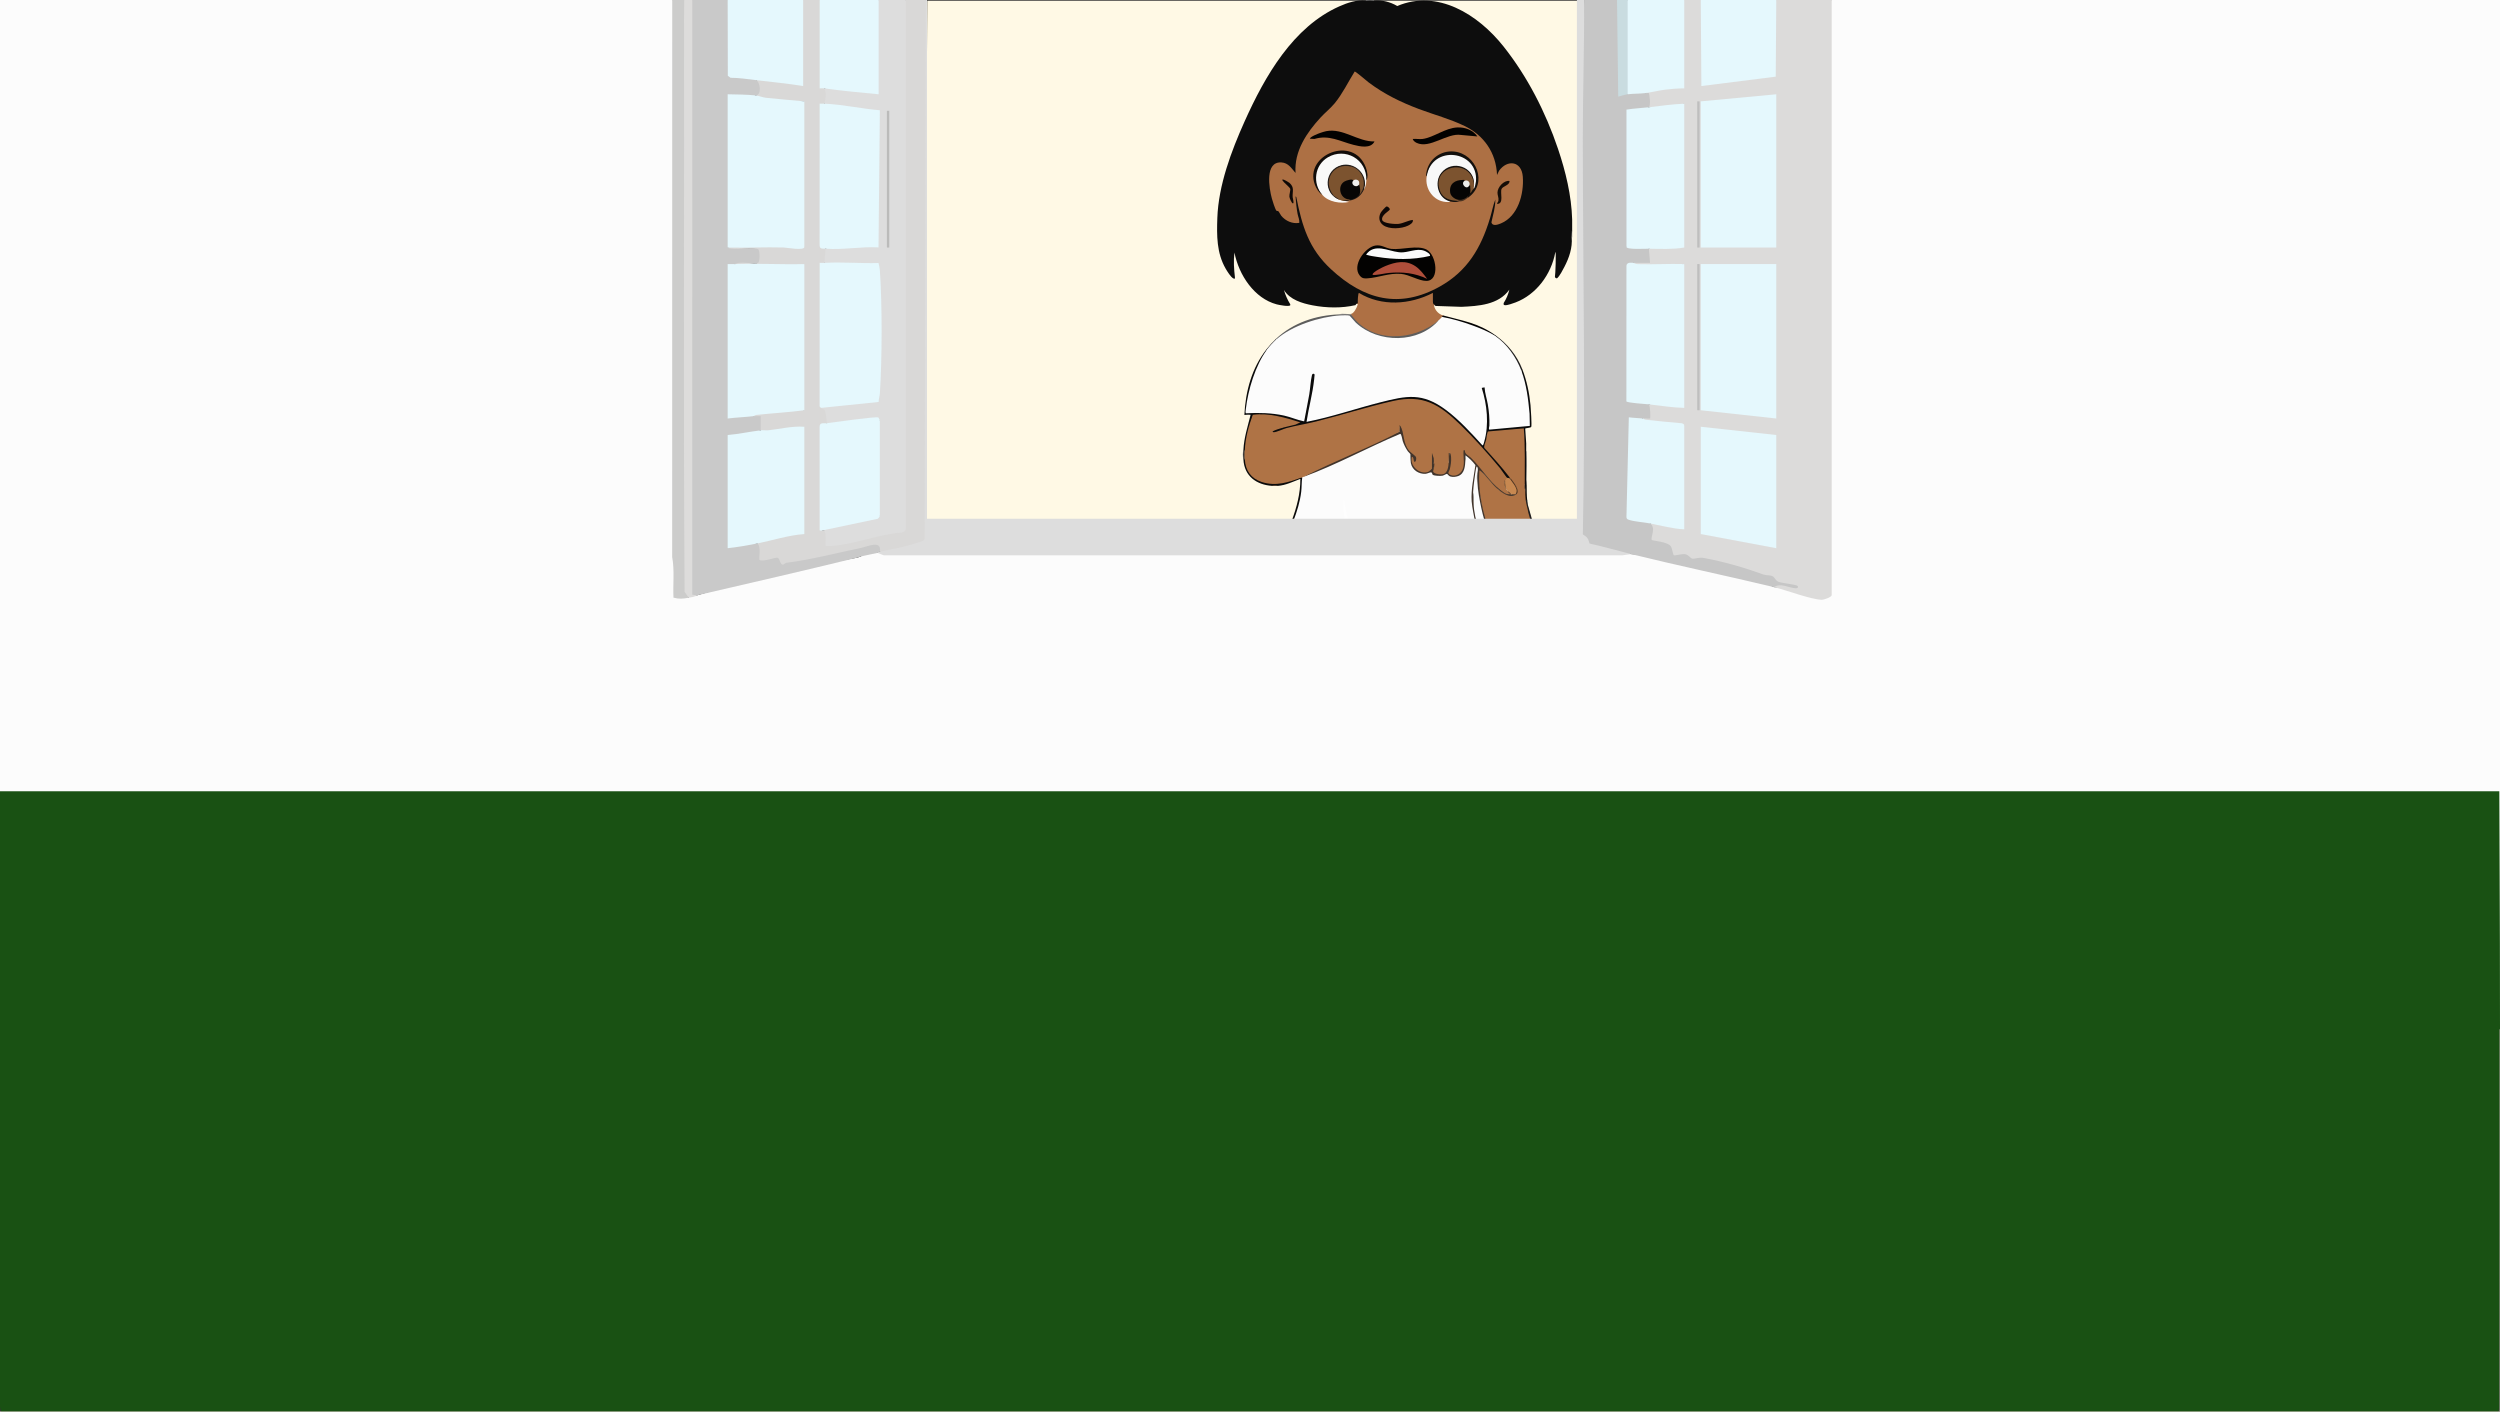 <?xml version="1.0" encoding="UTF-8"?>
<svg id="Ebene_1" xmlns="http://www.w3.org/2000/svg" version="1.1" viewBox="0 0 2034.72 1149.12">
  <rect x="0" y="0" width="2034.72" height="1149.12" fill="#333333" stroke="none"/>
  <!-- Generator: Adobe Illustrator 29.5.1, SVG Export Plug-In . SVG Version: 2.1.0 Build 141)  -->
  <defs>
    <style>
      .st0 {
        fill: #140d07;
      }

      .st1 {
        fill: #585858;
      }

      .st2 {
        fill: #cccccb;
      }

      .st3 {
        fill: #848d79;
      }

      .st4 {
        fill: #838383;
      }

      .st5 {
        fill: #fcfcfc;
      }

      .st6 {
        fill: #c9dce0;
      }

      .st7 {
        fill: #908f8f;
      }

      .st8 {
        fill: #4a4a4a;
      }

      .st9 {
        fill: #f9f9f8;
      }

      .st10 {
        fill: #d9d8d7;
      }

      .st11 {
        fill: #ebebe9;
      }

      .st12 {
        fill: #080605;
      }

      .st13 {
        fill: #c9c9c9;
      }

      .st14 {
        fill: #5b5a5a;
      }

      .st15 {
        fill: #41342b;
      }

      .st16 {
        fill: #060504;
      }

      .st17 {
        fill: #dddcdb;
      }

      .st18 {
        fill: #ae7044;
      }

      .st19 {
        fill: #bbbbba;
      }

      .st20 {
        fill: #0d0806;
      }

      .st21 {
        fill: #cac8bb;
      }

      .st22 {
        fill: #040303;
      }

      .st23 {
        fill: #af7345;
      }

      .st24 {
        fill: #3f3e3e;
      }

      .st25 {
        fill: #195113;
      }

      .st26 {
        fill: #909090;
      }

      .st27 {
        fill: #c9bcb3;
      }

      .st28 {
        fill: #ad7044;
      }

      .st29 {
        fill: #f0efed;
      }

      .st30 {
        fill: #fff9e5;
      }

      .st31 {
        fill: #1f1e1e;
      }

      .st32 {
        fill: #7c532f;
      }

      .st33 {
        fill: #13100d;
      }

      .st34 {
        fill: #c78850;
      }

      .st35 {
        fill: #ae4e3a;
      }

      .st36 {
        fill: #0d0d0d;
      }

      .st37 {
        fill: #201a17;
      }

      .st38 {
        fill: #ddd;
      }

      .st39 {
        fill: #020100;
      }

      .st40 {
        fill: #030201;
      }

      .st41 {
        fill: #16120f;
      }

      .st42 {
        fill: #0b0b0b;
      }

      .st43 {
        fill: #583922;
      }

      .st44 {
        fill: #0e0705;
      }

      .st45 {
        fill: #e5f8fd;
      }

      .st46 {
        fill: #694529;
      }

      .st47 {
        fill: #959595;
      }

      .st48 {
        fill: #110c09;
      }

      .st49 {
        fill: #c6c6c6;
      }

      .st50 {
        fill: #5d5d5d;
      }

      .st51 {
        fill: #7a7979;
      }

      .st52 {
        fill: #fefefe;
      }

      .st53 {
        fill: #fafafa;
      }

      .st54 {
        fill: #543821;
      }

      .st55 {
        fill: #f8f8f8;
      }

      .st56 {
        fill: #7f7e7e;
      }

      .st57 {
        fill: #dcdbda;
      }

      .st58 {
        fill: #8d8b8b;
      }

      .st59 {
        fill: #bebebe;
      }

      .st60 {
        fill: #483221;
      }

      .st61 {
        fill: #4e331f;
      }
    </style>
  </defs>
  <path class="st30" d="M1283.65.59l1.92.92v420.1l-1.92,1.2-.92,1.92h-526.84l-1.2-1.92c-.53-.1-.94-.2-.94-.3-.16-138.9.06-283.28.94-421.92h528.96Z"/>
  <g>
    <path class="st36" d="M1111.69.41c2.11-.39,4.51-.39,6.62,0,6.55-.55,13.19,1.12,18.91,4.49,32.69-13.86,65.69,6.72,86.46,32.89,19.39,24.42,34.27,53.4,44.35,83.32,6.24,18.51,10.96,37.97,11.53,57.48v8.54c-.15,2.08-.28,4.12-.39,6.1.75,8.44-2.09,16.56-5.88,23.88-1.34,2.6-3.86,7.48-5.87,9.26-.57.51-2.03-.29-1.87-1.29.35-.69,1.11-21.16.3-19.82-3.31,18.16-15.56,34.49-32.35,40.88-2.01.76-6.69,2.45-8.58,2.26-1.26-.12-1.25-.52-1.07-1.8,2.16-3.41,3.69-7.04,4.59-10.87-8.76,12.43-25.33,13.37-39.01,14-7.19-.31-14.27-.56-21.25-.73l-.43-.87c-1.16,1.43-3.09-1.37-1.56-2.24-.3-.04-.74-.13-.78-.36-.08-.47-.1-5.99,0-6.33l.78-.84c-.17.32-.35.62-.57.89-1.51,1.83-9.69,4.34-12.44,5.13-15.54,4.43-32.72,3.54-46.86-4.95-.37,2.47-.57,4.97-.6,7.49-.17.43-.79.56-1.85.39l-.67,1.04c-11.22,2.58-23.56,2.34-34.92.16-8.57-1.65-18.4-4.57-23.3-12.46,1.15,4.03,2.84,7.85,5.05,11.45.15.38.23.71.11.91-.89,1.44-9.11-.19-11.03-.69-18.18-4.79-30.87-23.87-34.41-42.18-.86,6.7-.38,13.49.39,20.19.03,1.33-.24,1.34-1.27.87-2.02-.92-5.01-5.76-6.26-7.92-7.37-12.8-7.3-26.87-6.79-41.34.93-26.56,11.37-54.39,22.15-78.44,16.69-37.22,39.56-77,77.07-93.7,6.89-3.07,14.14-5.44,21.67-4.82Z"/>
    <path class="st5" d="M1147.91,369.78l.39,7.32.58.22c1.99,6.41,9.62,9.91,15.28,6.37,1.43-.26,2.07.89,2.42,2.16,3.82,1.13,7.73,1.49,11.14-.92,5.09,6.07,13.88,1.35,14.09-6.37-.12-1.92.18-3.35.89-4.31-.27-1.18-.38-2.54,0-3.66,1.9-.05,8.56,6.47,8.83,7.83.07.33.02.69-.07,1.05-2.85,11.39-4.47,25.54-1.99,37.05,2.95,13.7,7.16,26.35,11.94,39.48,1.42,4.33,2.82,8.67,4.07,13.05,1.02,3.59,2.04,7.19,2.8,10.85.08.41-.06.87-.26,1.34h-186.58l.03-2.01c5.52-18.27,12.08-36.02,19.69-53.26,4.62-11.56,7.94-23.93,7.77-36.37l.94-1.11c.12-.87.57-1.03,1.17-.41,25.62-11.21,51.01-22.99,76.34-34.88,2.27-1.53,3.57-.74,4.07,1.52.8,5.81,2.84,9.65,6.52,14.01.26.31.18.69-.07,1.04Z"/>
    <path class="st23" d="M1228.93,389.31c-.69-.37-1.42-1.09-2.01-1.81-6.48-7.9-13.03-15.8-19.7-23.45,1.22-4.22,2.41-8.57,3.14-13.06.41-.78,1.3-.8,2.04-.65l27.29-2.44,1.02.37c.97,14.83,1.24,29.68.8,44.55l-.51,1.77.39,4.07c.73.65,1.07,7.57.85,8.02-.1.2-.27.37-.46.53l.57.37c6.42,24.5,13.25,48.92,20.49,73.24l-.42.43h-29.21c-.66-.46-1.21-1.04-1.55-1.8l-12.28-27.56c-7.5-17.26-14.2-35.62-15.88-54.64-.37-4.17-.93-10.63-.06-14.57.07-.3,1.02-.65,1.42-.38l11.17,12.51c5.05,5,10.31,9.62,17.57,7.93,2.3-3.03.76-5.66-.98-8.52l-3.69-4.9Z"/>
    <path class="st42" d="M1031.06,284.76l-.31,1.8c-9.45,14.36-14.48,31.88-16.22,48.94,15.95-1.03,31.82.86,46.49,6.98,2.27-12.13,4.2-24.2,5.78-36.21.04-2.75,3.1-4.31,3.94-1.18-1.46,11.99-3.53,24-6.21,36.03l-.82,1.75c22.92-6.2,45.8-12.34,68.63-18.42,21.28-4.94,33.73-1.51,50.8,13.22,8.41,7.25,15.99,15.45,23.48,23.69,4.62-14.32,3.26-30.29-1.16-44.62-.62-2.28,2.95-2.98,3.6-1.05l.58,4.04c2.21,9.34,4.27,19.41,2.94,28.99l31.73-2.83c-.07-13.61-1.73-28.33-6.06-41.75l.02-2.29c-.4-1.65-.14-2.06.78-1.22,3.56,9.17,5.68,19.24,6.62,29.09.22,2.28,1.18,16.79.6,17.71s-4.76.91-4.91,1.44l.82,12.15c0,1.97-.05,3.95-.02,5.92.43,7.97.27,16.02,0,24,.1,1.3.23,2.65.39,4.07.08,3.91-.05,7.91.39,11.8.17,1.19-.54,1.34-1.17.41-.33-2.62-.37-5.88-.39-8.54l-.39-4.07c-.08-15.33.43-30.7-.78-45.97l-28.97,2.5c-.96.33-1.38,5.56-1.67,6.8-.44,1.83-2.02,4.95-1.49,6.55,7.02,7.8,14.02,15.49,20.46,23.83.28.37.29.89.38,1.01.34.12.34.25,0,.41-.8.39-2.29.34-2.34-.81l-.48.28c-12.15-15.67-26.69-32.35-41.73-46.35-14-13.04-27.74-20.38-46.95-16.37-7.11,1.49-14.26,3.22-21.33,5.14-23.21,6.68-46.67,12.89-69.97,17.95l-6.39,2.39c-2.34,1.38-6.98.25-3.02-2.21,12.85-3.85,19.28-5.78,19.28-5.78-8.73-2.88-17.75-5.39-26.94-5.85-1.39-.07-8.61-.17-8.97.11-.54.41-3.48,11.38-3.94,13.34-1.03,4.31-1.81,8.68-2.1,13.12l-.88,1.86c-.38,2.42-.4,4.91,0,7.32l.87,1.12c2.78,22.66,29.15,19.94,44.4,13.19l1.47.34c-.61,3.82-.38,7.66-.83,11.54-1.96,16.5-9.78,31.54-15.71,46.65-4.44,11.33-8.6,22.79-11.89,34.57h-1.17c2.06-8.49,4.89-16.75,7.89-24.92,7.96-21.71,20.26-42.62,20.15-66.61-6.02,2.26-11.79,5.16-18.3,5.69-1.55-.3-3.12-.3-4.67,0-12.52-.87-22.65-7.7-23.37-21.56-.39-2.55-.39-5.17,0-7.73.45-9.78,3.48-19.08,5.84-28.48-1.29-.4-2.92-.29-4.28,0-.26-.01-.52.02-.78,0,.92-19.27,6.13-38.29,17.92-53.29.55-.54.75-.31.39.41Z"/>
    <path class="st5" d="M1198.94,400.7c-.27-.19-.48-.38-.49-.59-.08-1.32,2.15-20.51,3.12-20.99,2.19-1.07,2.7,5.72.87,6.12-.37,2.27-.35,4.64,0,6.92.41.44.72.95.79,1.56,1.82,15.16,4.17,29.51,10.28,43.89,5.86,14.13,11.88,28.18,18.08,42.14l.06,1.5h-12.46l-1.01-1.91c-3.98-14.99-8.59-29.63-13.84-43.92-2.49-7.84-4.97-16.12-5.6-24.39-.05-.67.18-1.27.59-1.79l-.39-8.54Z"/>
    <path class="st15" d="M1139.73,346.6l1.04.25c1.51,4.02,2.6,8.2,3.29,12.53,1.06,5.11,4.35,8.11,8.08,11.05,3.59,3-1.17,10.16-2.53,3.32-.19,7.46,9.72,13.64,14.97,7.5l.86.13c-.31-.04-.76-.14-.78-.37-.1-1.33-.2-11.29,0-11.85.11-.31.47-.47.78-.6.29-.06.74-.14.84.05.93,1.75,2.48,6.82.71,8.08.31,1.45.31,2.94,0,4.47.57.46.66,1.29.25,2.48,6.45,4.17,11.14.76,11.03-6.97l.8-.39c.13-2.61.26-5.18.39-7.73,1.88-2.15,2.43,3.06,2.4,4.81-.08,3.97-.48,7.91-2.27,11.4,4.62,4.29,11.02-.97,10.96-6.85l-.2-11.17c1.43-2.92,2.79.39,3.43,2.06,7,6.07,13.36,13.03,19.08,20.87,4.85,5.41,10.46,11.54,17.63,12.63.31-1.23,2.45-1.27,2.73,0,.58-.63.82-.38.39.41-5.22,3.1-11.71-1.99-15.59-5.49-4.39-3.96-8.21-9.72-12.45-13.44-.3-.26-1.17-1.11-1.57-.8-2.11,35.59,15.68,67.1,29.22,98.24h-1.56c-9.3-22.23-20.83-43.55-25.98-67.45-1.45-6.76-2.99-14.75-3.24-21.64-.35-2.28-.37-4.63,0-6.92.12-1.62.76-3.19.1-4.78-.18-.43-.44-1.02-.88-.51-.39.46-1.72,10.57-1.89,12.06-.32,2.75-.7,5.96-.83,8.69l.39,8.54c.34,14.86,7.35,29.51,11.79,43.62,2.94,9.37,5.75,18.82,8.08,28.38h-1.17c-4.31-22.01-15.21-42.02-18.96-64.2-.46-2.69-1.11-6.16-1.29-8.83-.66-9.91,1.68-19.89,3.05-29.61-2.36-3.19-4.99-5.66-8.12-8.01-.41.92-.24,2.5,0,3.66-.33,5.08-.51,11.13-5.85,13.22-1.88.73-4.62.97-6.55.35-1.28-.41-2.09-2-2.65-2.11-.49-.1-2.53,1.29-3.54,1.47-1.74.31-6.54.23-8-.71-.53-.34-.3-1.72-1.33-1.99-.74-.19-3.2,1.11-4.59,1.19-5.38.31-10.71-2.99-11.89-8.57l-.39-7.32c-.45-.97-1.51-1.59-2.11-2.47-1.75-2.61-3.12-5.26-4.14-8.29-.39-1.18-.99-5.97-2.06-5.86-26.39,11.05-51.71,25.12-78.55,34.94,4.51-3.3,9.42-6,14.72-8.1,20.35-9.13,40.63-18.43,60.83-27.89l2.35-.62c.18-1.58.28-3.19.31-4.81l.47-.07Z"/>
    <path class="st31" d="M1263.59,481.25h-1.17l-18.5-63.87c-.54-3.2-1.75-7.03-2.14-10.17l1.17-.41c.15,1.3.53,2.71.56,4.09l20.08,70.35Z"/>
    <path class="st26" d="M1118.31,0v.41c-2.07-.11-4.56-.11-6.62,0v-.41h6.62Z"/>
    <path class="st1" d="M1279.56,193.23h-.39c.07-1.96-.38-4.4.39-6.1v6.1Z"/>
    <path class="st28" d="M1218.42,142.38l1.63-3.38c6.6-9.3,18.4-8.17,19.35,4.86,1.04,14.23-4,32.17-17.73,37.93-2.32.97-7.05,2.75-7.81-.88,1.37-6.1,3.21-12.25,3.19-18.59-1.91,4.96-2.85,10.27-4.38,15.36-7.36,24.45-18.63,43.09-40.74,55.49-32.89,18.44-61.82,10.87-88.69-14.1-17.99-16.72-23.4-34.71-28.23-58.79l-.58-.4c.34,4.82.79,9.57,1.68,14.31.45,2.4,1.65,4.7,1.39,7.2-5.49.96-11.15-1.43-14.75-5.86-.64-.78-1.85-3.33-2.37-3.65-.48-.3-1.23-.02-1.58-.47-1.06-1.36-3.12-7.92-3.66-9.91-2.26-8.34-5.9-30.12,7.78-29.3,5.73.35,8.06,4.67,11.5,8.55-1.18-17.78,9.12-32.8,20.25-44.96,3.7-4.05,8.26-7.63,11.68-11.8,6.32-7.69,10.93-17.33,16.21-25.79.71-.18,9.81,7.7,11.33,8.85,12.68,9.54,26.15,16.1,40.82,21.64,12.28,4.64,25.52,8.1,37.35,13.88,15.54,7.6,25.62,21.53,26.35,39.81Z"/>
    <path class="st18" d="M1103.9,247.34c.2-.06,1.15-.52,1.19-.67-.12-1.11.14-8.22.95-8.27,18.48,11.21,41.43,9.63,60.18,0v7.53c0,.94.58,2.07,1.56,2.24-.88.61-.73.19-.51,1.11.85,3.47,3.85,6.52,7.13,7.43.67,1.02.31,1.18-.78,1.22.83,1.05-1.4,3.13-2.34,2.44-16.23,16.26-44.94,19.03-63.32,5.21-3.19-2.4-7.27-5.85-8.35-9.68-.34-.12-.34-.25,0-.41,2.33-.45,4.71-5.1,5.3-7.29.35-1.3-.12-.79-1.01-.85Z"/>
    <path class="st50" d="M1089.87,255.88c3.24-.33,6.48-.33,9.74,0,16.17,24.01,51.6,22.01,71.67,4.47-1.3,3.85-6.06,6.96-9.53,9.04-20.31,12.16-49.31,7.21-63.77-11.79-19.61-.77-41.36,6.02-57.51,18.27l-1.63.35c-.55.54-.75.31-.39-.41,14.15-13.24,32.55-19.25,51.42-19.93Z"/>
    <path class="st24" d="M1038.85,276.22c-1.69,3.17-4.84,6.62-7.79,8.54l-.39-.41c2.55-3.25,4.77-5.72,7.79-8.54l.39.41Z"/>
    <path class="st58" d="M1099.61,255.47v.41c-3.24.09-6.5-.12-9.74,0,2.85-1.15,6.88.15,9.74-.41Z"/>
    <path class="st47" d="M1011.97,373.85c-.65-2.22-.65-5.55,0-7.73-.11,2.41-.12,5.33,0,7.73Z"/>
    <path class="st61" d="M1040.02,395.41c-1.38.11-3.28.1-4.67,0,1.12-.69,3.64-.68,4.67,0Z"/>
    <path class="st24" d="M1017.81,337.65c-1.42-.05-2.87.07-4.28,0,1.03-.86,2.82-.27,4.07-.38l.22.38Z"/>
    <path class="st23" d="M1226.59,388.9c.68.89-.47,3.08-1.56,2.44-.78,1.52.04,5.58,1.56,7.73.91,1.32,1.98,2.38,3.51,2.85.34-.18.46-.03.39.41-4.79.15-5.2-.46-9.08-3.33-9.41-6.95-15.8-18.35-24.41-26.58-1.78-1.69-5.13-2.86-4.68-5.9h-1.17c-.48,5.68,1.82,12.81-2.01,17.64-2.19,2.76-6.19,3.92-9.26,2.07-2.19-1.32-.38-2.51.08-4.32.77-2.97,1.29-6.42,1.07-9.49-.08-1.04-.21-4.1-1.57-3.85-.17,2.51-.3,5.09-.39,7.73-.16,3.16-.79,8.51-4.27,9.58-1.87.58-5.64.16-7.31-.94-1.86-1.23-.76-1.96-.5-3.76.31-1.54.31-3.03,0-4.47-.02-1.25.11-2.52-.09-3.77l-1.46-4.37v12.81c0,.38-2.57,2.52-3.22,2.74-6.71,2.3-14.95-4.59-13.14-12.3,1.72-.32,1.2,4.01,2.14,4.06,1.44.07,1.61-2.62,1.28-3.77-.26-.92-4.45-3.92-5.37-4.97-5.59-6.4-3.96-14.74-7.4-20.54l-.43.12c-.06,1.2-.18,2.79-.35,4.76-25.48,13.33-52.34,23.49-77.9,36.61-.38.14-.78.27-1.17.41-11.01,3.92-21.31,7.63-33.02,3.78-8.53-2.8-13.18-9.07-13.72-18.42-.4-2.42-.38-4.9,0-7.32.38-9.93,3.1-19.69,6.49-28.9,13.24-1.71,26.19,2.19,38.69,6.12l-3.89,1.82c-6.28,1.66-12.78,2.62-18.69,5.5.06.48.43.73.89.73,2.39-.03,7.71-2.65,10.4-3.38,7.79-2.1,16.17-3.37,24.08-5.36,20.86-5.24,41.82-11.99,62.7-16.69,24.33-5.48,37.53,2.6,54.82,19.4,10.64,10.33,22.87,23.86,32.32,35.4.92,1.12,5.21,7.54,5.64,7.74Z"/>
    <path class="st4" d="M1148.3,377.11c-.53-2.49-.42-4.72-.39-7.32.92,1.97.14,5.07.39,7.32Z"/>
    <path class="st8" d="M1192.7,370.6c-.05,1.21.08,2.45,0,3.66-.84-1.02-.22-2.81-.39-4.07.44-.07.36.39.39.41Z"/>
    <path class="st22" d="M1217.24,272.97c.52.57.3.78-.39.41-1.71-.1-3.43-.79-5.16-2.07-11.8-5.78-23.21-8.82-35.96-12.17-.79-.21-1.47-.72-2.12-1.22.28-.39.51-.82.78-1.22,16.32,4.56,28.2,5.84,42.85,16.27Z"/>
    <path class="st31" d="M1239.06,300.63c-.56.18-.77.63-.78,1.22l-1.26-1.09c-4.15-10.19-10.7-19.44-19.4-25.87l-.77-1.52.39-.41c9.62,6.86,17.41,16.32,21.81,27.66Z"/>
    <path class="st51" d="M1242.56,390.94c-.11.36-.24.35-.39,0-.04-7.99.14-16.01,0-24,.65.42.39,1.54.4,2.23.09,7.25-.1,14.52,0,21.77Z"/>
    <path class="st14" d="M1242.56,395.01c-.71-.94-.38-2.79-.39-4.07h.39c.02,1.35-.03,2.72,0,4.07Z"/>
    <path class="st61" d="M1233.6,402.74c-.04-.19-.21-.39-.39-.41-.11-.79.02-1.71.38-2.75-.86-3.24-2.52-6.21-4.99-8.9l.32-.96v-.41c.04.05.65.04.94.43,2.05,2.69,8.27,10.3,3.73,13Z"/>
    <path class="st31" d="M1241.39,398.67c-.71-.94-.38-2.79-.39-4.07.72.94.38,2.79.39,4.07Z"/>
    <path class="st5" d="M1171.28,260.35c.71-.84,1.54-1.33,2.34-2.44,8.29,1.46,16.81,4.01,24.74,6.91,5.81,2.12,13.36,5.09,18.49,8.55,9.56,6.45,17.33,17.46,21.42,28.48,4.09,11.02,5.58,23.07,6.62,34.79l.23,9.99-32.95,3.05c-.8-.6,0-2.29.03-3.26.18-6.1-.29-11.4-1.31-17.38-.79-4.61-2.38-9.1-2.61-13.76l-2.34.41c4.41,13.61,6.06,29.88,2.05,43.83-.18.61-.73,3.27-1.46,2.94-9.14-10.04-18.86-20.74-29.68-28.8-19.31-14.4-31.87-11.66-53.65-6.15-19.98,5.06-39.55,11.96-59.82,15.83,1.71-11.37,4.98-23,6.18-34.42.07-.65.44-3.79.39-3.99-.19-.86-1.75-1.32-2.18.47-1.09,4.53-1.36,10.78-2.18,15.64-1.24,7.33-2.84,14.59-4.16,21.89-5.57-1.01-10.79-3.48-16.35-4.69-10.05-2.19-20.7-2.43-30.92-1.88-.79-.24-.27-2.63-.19-3.34,1.76-15.61,7.85-35.78,17.08-48.26,2.29-3.1,4.94-6,7.79-8.54,12.62-11.26,35.54-18.47,52-19.52,1.41-.09,6.62-.25,7.59.2.34.16,4.09,4.79,5.06,5.7,18.32,17.1,51.28,17.09,67.78-2.24Z"/>
    <path class="st34" d="M1228.93,389.72c1.99,3.28,7.94,8.91,4.28,12.61-.83-.08-1.87-.03-2.73,0-.12-.14-.26-.28-.39-.41-1.51-.42-2.63-1.55-3.51-2.85-1.4-2.2-2.32-5.23-1.56-7.73.3.02,1.01-2.08,1.56-2.44.46.21,1.75-.11,2.34.81Z"/>
    <path class="st61" d="M1013.14,373.85c-.66-2.07-.65-5.29,0-7.32-.09,2.29-.13,5.05,0,7.32Z"/>
    <path class="st56" d="M1199.33,409.24c-.62-2.52-.52-5.9-.39-8.54.76,2.61.33,5.78.39,8.54Z"/>
    <path class="st7" d="M1202.44,392.16c-.59-1.43-.55-4-.42-5.54.06-.69.41-1.28.42-1.38.06,2.3-.08,4.62,0,6.92Z"/>
    <path class="st43" d="M1179.07,376.29c.11-2.09-.13-4.22,0-6.31.03-.54-.25-1.3.39-1.42-.23,2.47.5,5.41-.39,7.73Z"/>
    <path class="st46" d="M1139.73,346.6c-1.06,1.18.29,3.78-.78,4.88v-5.29c.67-.15.57.05.78.4Z"/>
    <path class="st43" d="M1167,381.18c-.02-1.49.03-2.99,0-4.47,1.02,1.22.18,3.22,0,4.47Z"/>
    <path class="st40" d="M1119.37,199.84c5.26-.87,8.33,2.26,13.15,2.75,8.61.87,21.36-3.37,28.65.59,8.07,4.39,10.8,25.37-.21,25.45-6.18.04-13.89-5.15-20.63-5.71-10.12-.83-17.93,2.96-27.33,3.62-2.8.2-4.41.1-6.32-2.25-6.59-8.1,4.22-23.06,12.69-24.45Z"/>
    <path class="st9" d="M1112.08,146.86c-.06,1.67-.35,3.29-.78,4.88-.33.34-.46.07-.39-.81l-.45-.45c.55-8.93-6.42-15.96-14.85-15.96-16.48,0-20.05,22.2-4.95,28.2.71-.91,2.34-.34,2.34.81.57-.2,1.09-.2,1.56,0l3.5.81c-7.02,1.6-16.76.12-21.81-5.69-12.8-12.97-3.44-32.96,13.6-34.35,12.15-.99,24.45,9.16,22.23,22.55Z"/>
    <path class="st55" d="M1199.71,153.37c-1.52.84-1.17-2.61,0-2.85.18-20.69-31.7-19.11-29.14,1.09.8,6.27,3.74,9.2,9.08,11.5.35.15.55.4.59.84-.87.69-2.65.49-3.7.4-9.91-.88-16.96-10.59-15.39-20.74,2.69-27.18,43.54-23.39,40.69,5.39-.12,1.25-.77,4.62-2.13,4.37Z"/>
    <path class="st32" d="M1106.62,158.25c-.49-.94-.6-2.16-.36-3.65-.49-1.71-.5-3.2-.03-4.48l-.54-.09c-.2-2.1-.73-3.6-3.25-2.82l-.88-.35c-3.82.18-8.71.82-9.84,5.53-.99,4.11,1.67,8.56,5.79,9.06l.54.87c.94.1,1.33.37,1.17.81-.13.03-.39.36-.78.41-1.8-.25-3.65-.37-5.45,0-.96-.11-1.79-.63-2.34-.81-7.34-2.9-11.55-10.83-8.78-18.75,4.74-13.54,24.77-12.15,28.19,1.91,1.02,4.19.07,10-3.44,12.37Z"/>
    <path class="st39" d="M1118.7,115.13c-3.05,6.15-11.9,4.09-17.22,2.73-10.75-2.75-19.84-8.35-31.66-4.77l-3.69-.2c.03-1.57,6.92-4.21,8.35-4.7s3.4-1.14,4.86-1.43c13.79-2.73,25.78,8.68,39.36,8.36Z"/>
    <path class="st39" d="M1157.84,113.09c9.12-1.2,18.14-8.93,28.42-9.38,6.09-.26,12.61,2.09,16.18,7.34l-13.42-1.23c-11.39-1.76-25.43,11.62-36.14,6.42-1.08-.53-2.86-1.79-3.03-3.14,2.53-.24,5.52.32,7.98,0Z"/>
    <path class="st48" d="M1112.08,146.86c.58-17.42-17.39-27.09-31.42-18.78-10.76,6.37-12.66,21.08-4.41,30.58-2.67-1.61-5.04-5.42-6.14-8.44-8.9-24.31,31.4-40.65,41.49-14.04,1.14,3.01,2.18,7.83.48,10.68Z"/>
    <path class="st33" d="M1195.04,160.69c-1.04.43-1.13-.01-.39-.81-.35-1.12.84-3.06,1.95-3.25.84-2.3,1.88-3.39,3.12-3.25.63-.8,1.48-4.7,1.57-5.88,2.02-25.33-36.07-30.1-40.13-3.88-.72-.65-.42-2.09-.29-2.95,1.82-11.31,11.9-18.46,22.64-17.34,18.01,1.88,27.82,25.86,11.54,37.38Z"/>
    <path class="st44" d="M1149.86,178.99c.62,2.22-2.24,3.88-3.9,4.68-5.32,2.56-15.27,3.21-20.23-.43-3.37-2.48-3.96-6.43-1.97-10.14.52-.97,4.03-5.06,4.85-5.08.89-.03,2.77,1.5,2.51,2.56s-7.28,4.55-6.14,8.53c.82,2.85,10.63,3.35,12.98,3.13,4.22-.4,7.81-2.8,11.89-3.25Z"/>
    <path class="st41" d="M1199.71,150.52l-.88-.86c-1.17-18.51-30.57-15.45-26.93,2.44,1.71,8.39,6.98,9.76,14.24,10.9l.33.54c.75-.31,1.19-.45.78.41-2.1.82-4.89.49-7.01,0-9.67-2.24-13.34-15.33-7.21-23.19,8.75-11.23,27.45-5.26,26.69,9.77Z"/>
    <path class="st37" d="M1110.91,150.92c.01,1.05-.25,2.13-.78,3.25-2.31,4.96-5.65,7.81-10.91,8.95l-1.17-.81.7-.8c2.62-.07,4.99-1.44,6.83-3.32l1.04.06c6.76-7.43,2.8-20.08-6.62-22.58-14.82-3.93-24.34,11.77-14.42,23.61l5.07,3.45c-14.25-4.68-12.99-24.67,1.16-28.29,9.75-2.49,20.09,5.69,19.1,16.49Z"/>
    <path class="st0" d="M1228.54,147.26c.47,3.43-5.44,4.25-6.42,6.51-1.39,3.18,2.27,12.25-3.7,12.2.08-1.1.96-1.46,1.14-2.66.37-2.39-.79-4.24-.79-6.49,0-4.54,5.29-10.23,9.77-9.56Z"/>
    <path class="st20" d="M1044.1,146.05c.74-.03,4.45,2.01,5.23,2.67,4.53,3.85,2.42,7.02,2.75,11.78.06.88,1.4,5.08.21,5.06-1.02-.02-2.8-4.37-2.89-5.54-.14-1.92,1.04-5.06.69-6.36-.33-1.21-5.19-5.04-6.17-6.6-.35-.55-.34-.98.19-1.01Z"/>
    <path class="st60" d="M1195.04,160.69c-2.81,1.99-4,3.39-7.79,3.25-.04,0-.08-.36-.78-.41-.54-.46-.15-.73,1.17-.81.77-.77,1.93-1.27,3.48-1.5,1.29-.95,2.47-1.4,3.53-1.35l.39.81Z"/>
    <path class="st12" d="M1098.44,163.54c-1.09.14-2.75.06-3.9,0-.51-.02-1.05.06-1.56,0,1.31-.68,4.07-.69,5.45,0Z"/>
    <path class="st27" d="M1111.3,151.74c-.34,1.29-.75,1.54-1.17,2.44-.16-1.01.71-2.54.78-3.25l.39.81Z"/>
    <path class="st54" d="M1225.03,391.35c-.22,2.28.3,5.83,1.56,7.73-1.95-2.92-2.28-4.34-1.94-8.14.19.04.33.41.38.41Z"/>
    <path class="st61" d="M1230.1,401.92c-2.18.09-2.61-1.51-3.51-2.85.64.96,2.65,2.02,3.51,2.85Z"/>
    <path class="st53" d="M1163.88,208.28c-14.2,3.4-29.02,3.06-43.37.75-2.36-.38-5.35-.75-7.58-1.45-.39-.12-1.16.04-.85-.72.11-.28,1.98-2.14,2.36-2.42,8.02-5.96,18.6,1.6,27.39.94,6.65-.5,13.35-4.22,19.69-.12,1.07.69,2.56,1.5,2.37,3.02Z"/>
    <path class="st35" d="M1161.54,226.99c-9.75-4.83-20.28-5.83-30.96-4.87-3.52.32-7.42,1.37-10.92,1.62-.45.03-2.91.39-2.52-.6.83-2.09,8.24-5.74,10.42-6.62,8.33-3.36,16.55-5.19,24.53.21,3.82,2.59,6.73,6.52,9.45,10.26Z"/>
    <path class="st32" d="M1199.71,150.52c.09.92-.17,1.73-.3,2.61l.3.24c-.8,1.03-.99.69-2.01,2.58-.1.19-.89,1.53-1.11.68l-.67-.63c.06-1.75.03-3.44-.11-5.07-.26-1.47-.84-2.5-1.75-3.1-.85,0-1.56-.19-2.15-.56-10.6-1.93-16.37,11.58-4.64,14.62l.35.84-1.17.81c-6.04-.39-12.01-1.65-14.48-8.27-7.68-20.62,25.54-27.82,27.72-4.75Z"/>
    <path class="st12" d="M1101.56,146.86c.2.25.36.57.25.9-.94,2.85,1.69,3.89,3.61,2.12l.82.24c.64,2.87,1.29,5.07.39,8.14-2.28,2.51-5.19,4.25-8.57,4.07-7.67-.41-9.94-11.2-3.71-14.66,1.36-.76,6.14-2.44,7.22-.8Z"/>
    <path class="st29" d="M1106.23,150.11c-2.67,3.7-7.63-.47-4.67-3.25,1.32-1.24,4.03-.76,4.59,1.11.22.74-.05,1.58.08,2.14Z"/>
    <path class="st16" d="M1187.64,162.72c-2.96-.12-6.93-2.76-7.36-5.94-1.01-7.32,4.02-10.3,10.3-10.34.74,0,1.57-.38,1.35.82-1.07,2.18.53,5.75,2.9,3.81l.99-.14c1.24-.23.67.65.77,1.42.16,1.32.33,2.97,0,4.27-.26,1.06-1.19,2.5-1.95,3.25-1.74,1.73-4.59,2.94-7.01,2.85Z"/>
    <path class="st11" d="M1195.82,150.92c-2.1,4.4-7.45-1.6-3.9-3.66,2.34-1.36,5.14,1.05,3.9,3.66Z"/>
  </g>
  <path class="st52" d="M1123.05,487.33h-8.88c-4.76-19.65-12.15-38.4-18.13-57.64-2.23-7.7-3.01-15.69-2.25-23.72,3.61,29.19,17.81,54.94,29.26,81.36Z"/>
  <path class="st5" d="M547.12-.04l1.92.92-.05,452.36c1.19,10.52,1.49,21.06.89,31.64,2.8.65,5.65.54,8.46.04l2.22,1.56c.55-1.83,2.79-2.47,6.72-1.92,42.75-12.94,86.55-23.1,130.56-30.71l2.88-.96c2.73-3.65,9.4-4.89,13.44-2.88l602.12.05,11.32.91c4.99.27,10.03.55,14.92,1.64,29.08,6.48,58.18,13.1,87.17,19.94,2.41.57,4.76,1.44,7.11,2.32s4.66,1.91,6.95,2.96c9.47.69,18.95,2.84,28.45,6.44,6.23,2.58,11.84,2.46,16.81-.38l-.14-482.74,1.92-1.2h544.32v837.73c-.27.84-.59.83-.96,0l-.93,1.92H1.14l-1.22-1.92V-.04h547.2Z"/>
  <path class="st25" d="M2034.16,644.01c.84,163.3.84,336.77,0,500.93l-.93,4.62H1.14l-1.22-4.62v-500.93h2034.24Z"/>
  <path class="st57" d="M1384.24-.04l1.93.88.47,66.64c18.83-1.93,37.7-4.18,56.62-6.76l.49-59.61,1.93-1.14h45.12v484.13c.38,1.96-6.73,4.12-7.99,4.07-9.3-.31-28.95-7.91-39.05-10.32-.51-1.9.06-2.59,1.81-2.95-2.9-4.13-4.69-5.14-9.91-5.18-16.53-5.84-33.45-10.99-50.74-13.88-6.4,1.47-8.98.54-14.01-2.95-7.79,2.45-11.95.13-12.48-6.98-4.59-2.44-9.69-4.18-15.31-5.23l-.86-2.27c1.16-4.35,1.15-8.16.71-12.38l3.3-1.28c4.85.43,17.18,2.63,21.77,3.97,1.15.34,2.01,1.23,2.78,2.11l-1.92-.66v-83.11l1.92-1.16c-5.89,1.01-32.51-1.61-33.49-3-.44-.62-.28-1.51-.11-2.28-.17-1.57,1.18-2.32,4.05-2.24-.81-3.94-.56-7.03.75-9.28,6.95-1.78,17.54-.52,25.05.8,1.44.25,2.64,1.18,3.75,2.08l-1.92-.66v-115.24l1.92-1.17c-5.58,2.37-39.16,3.28-40.95,1.31-.52-.58-.47-1.48-.33-2.27l.84-1.92,10.51-.11c-1.17-4.43-.8-7.59,1.13-9.49l3.04-1.87c5.11-.55,17.55-.91,22.59-.56,1.2.08,2.24.77,3.18,1.47l-1.92-.66v-115.24l1.92-1.17c-8.33,3.36-20.11,4.91-28.8,2.88l-1.3-1.44c.43-3.38.68-7.25-1.58-10.07l2.33-2.28c9.03-1.94,18.18-3.09,27.43-3.68V1.11l1.92-1.15h13.44-.03Z"/>
  <path class="st38" d="M754.48-.04v422.22h528.96V-.04h5.76l1.32,6.75c.17,133.92.19,268.46.06,403.64l-.73,24.04c2.62.06,5.77,4.46,4.8,6.62,9.33,1.54,18.65,4.07,27.79,6.67.93.26,1.79.79,2.66,1.34s1.71,1.24,2.5,1.95l-7.16,1.01-601.06.02-5.22-1.98c-.99-2.45-.09-2.64,1.92-.96l1.31-1.63c11.49-2.54,22.59-5.6,33.3-9.19l.9-437.08,1.92-1.2h.97,0Z"/>
  <path class="st49" d="M1316.08-.04l1.93.64.93,75.46c2.61-1.2,4.54-.98,5.78.67,2.1-3.33,11.58-3.6,14.4-.96.74.1,2.5-.29,2.81.05.56.62,1.78,10.05.07,11.46-4.41,3.48-13.1,4.1-18.24,1.92l1.92.66v109.97l-1.92,1.16c5.47-.47,11.15-.63,17.03-.47l1.21,1.91.96,11.52h-13.44c-.66,1.1-1.95,1.97-3.87,2.62v108.85l15.36,1.66.99,2.02c1.21,1.61,1.38,11.12.97,11.52-.32.31-4.59-.22-5.77,0-2.59,1.57-5.81,2.12-9.66,1.63l-1.91,78.79c5.36,1.36,10.84,2.32,16.46,2.88l.88,2.11c5.25,3.66.12,11.48,1.41,13.46.46.71,13.13,1.21,15.68,5.44.79,1.3,1.65,6.54,2.2,6.93.84.6,6.42-1.2,8.95-.85,3.27.46,4.48,3.29,6.03,3.65,1.74.4,5.56-1.25,9.19-.59,16.21,2.97,33.25,7.83,48.86,13.53,2.32.85,5.13.32,7.3,1.34,2.02.95,2.22,3.49,4.99,4.61s14.09,2.06,15.39,3.34c.92.91.22,2.01-1.42,1.91-6.41-.39-12.1-4.66-17.77-.96-38.63-9.24-77.6-17.35-116.16-26.87-11.3-2.79-22.54-6.13-33.94-8.58-.96-4.07-1.9-5.31-5.44-7.45,2.22-106.66.12-213.63-.03-320.26-.06-38.29,1.36-76.43,1.01-114.72h26.88-.02Z"/>
  <path class="st13" d="M592.24-.04l1.92.88.13,59.73c5.62,1.09,11.65,1.87,18.07,2.35l2.92,2.29c6.73.66,7.3,13.72,0,12.47l-3.91,1.59c-5.84-.69-11.57-.68-17.21.03v120.98l-1.92,1.18c7.79.63,15.62.77,23.48.44,5.64-1.25,5.45,10.15,2.72,12.18-6.84.04-13.65.31-20.44.82-.78,1.25-2.06,2.11-3.85,2.57v120.56c5.06.01,10.12-.28,15.21-.87l4,1.52c1.92-.45,6.08-1.29,7.43-.08.47.42,1.22,11.91-1.67,11.6-7.16,4-19.08,6.24-26.88,3.84l1.92.67v90.28l-1.92,1.17c6.77-3.75,16.45-5.34,24-3.84,2.93-.35,4.23,1.49,3.92,5.53-1.09,5.58-.07,7.6,3.06,6.07,7.49-3.27,12.2-2.13,14.14,3.42,24.66-4.87,49.17-10.16,73.52-15.88,5.06-1.02,10.26,4.56,5.2,7.58-.86.21-1.55.87-1.92.96-4.42,1.08-9.01,1.79-13.44,2.88l-2.88.96c-43.41,10.6-87.01,20.68-130.56,30.71-3.56,1.14-5.49.65-5.78-1.48l.02-481.92,1.92-1.2h28.8Z"/>
  <path class="st10" d="M667.12-.04l1.92.88v68.58l1.92,2.51c4.44.74,4.13,11.93,0,12.47l-1.93,2.59-.04,112.71c1,.71,1.97,1.62,2.93,2.73,2.98,1.04,2.04,10.71-.96,11.52l-1.93,2.58-.05,113.16-.9,2.3c6.4-1.08,8.23,8.92,4.8,12.47.06,1.77-1.19,2.43-3.76,1.98-.16,29.46-.19,57.9-.08,85.35,4.29-.85,5.92,2.68,4.92,10.57,5.32.22,10.78-.8,16.1-1.84,15.29-3.64,30.36-7.01,45.21-10.1V1.16l1.93-1.2h16.32l-.95,438.07c0,1.3-.61,1.65-1.6,2.24-1.46.87-11.39,3.55-13.98,4.26-6.85,1.89-14.03,2.83-20.91,4.53,1.87-9.91-10.23-4.17-15.16-3.16-20.33,4.2-41.12,9.69-60.97,12.15-.94.12-1.96,1.63-2.95,1.5-2.16-.3-2.37-5.09-4.07-5.62-1.85-.57-11.35,3.52-14.77,1.85-.85-.85,1.7-11.69-1.92-13.44l2.9-2.57c5.53-1.71,30.13-7.78,33.66-6.23.65.29,1.25.69,1.84,1.13l-1.92-.67v-85.49l1.92-1.17-2.62,1.8c-10.67,1.08-21.26,2.06-31.77,2.93l-1.13-1.85v-11.52h-5.76c-.33-.68-.63-1.52-.23-2.09,1.28-1.83,35.66-4.35,41.51-2.7l-1.92-.66v-117.16l1.92-1.17-3.31,1.35c-15.4,1-31.14.71-46.65.4-1.11-.02-2.22-.28-3.33-.57s-2.25-.72-3.35-1.18c3.52-2.72,16.57.46,19.06-1.09,1.45-.91,1.44-9.14.24-10.82-1.44-2.03-21.56,1.09-25.07-1.52,1-.47,2.01-.91,3.05-1.22s2.03-.58,3.04-.61c18.86-.58,38.3-.55,56.31,1.35l-1.92-.66v-116.68l1.92-1.17c-12.46,1.84-26.42.43-38.27-2.64l-1.09-2.16c4.71-.52,3.63-11,0-12.47,1.1-.37,2.21-.7,3.35-.9s2.22-.38,3.27-.27c9.97,1.07,19.97,2.18,29.86,3.81V1.12l1.93-1.16h13.44Z"/>
  <path class="st38" d="M737.2-.04v430.38c-.18,1.97-1.85,2.74-3.61,3.11-17.82,1.3-39.08,9.73-56.36,10.84-1.76.11-3.56-.1-5.32-.03-.2-2.55.68-10.91-1.12-12.35-.53-.43-1.38,0-1.76-.13l.46-2.06c15.77-3.27,31.3-6.58,46.58-9.94-.76-.08-1.91-.36-1.92-.89-.62-24.62-.62-51.05,0-75.69l1.92-1.15c-2.71-.44-5.57-.47-8.58-.07l-33.21,4.23-1.41-1.76c-.21-2.82-.46-7.94-1.6-10.35-.72-1.53-2.28-1.14-3.2-2.13l.69-2,44.36-4.57c1.64-1.04,2.14-28.16,2.22-32.68.47-25.65.06-52.65-1.13-77.29-12.69.55-26.11.9-38.87.23-1.6-.08-3.05-.93-4.39-1.72l.96-11.52,3.37-1.74c12.69-.17,25.3-.8,37.83-1.91l1.04-107.26-39.5-4.99-3.7-2.13c1.14-3.93,1.8-8.64,0-12.47,2.47-.57,5.02-1.15,7.57-.93l34.67,3.58V1.12l1.92-1.16s22.09,0,22.09,0Z"/>
  <path class="st2" d="M556.72-.04l1.32,26.76c.52,151.53.83,303.07.95,454.61,2.16,1.44,2.68,3.15,1.57,5.15-4.72.84-7.55,1.23-12.43-.05-.52-10.98.96-22.18-1.05-33.02l.04-453.45s9.6,0,9.6,0Z"/>
  <polygon class="st45" points="1445.68 -.04 1445.26 62.39 1384.73 70.03 1384.24 -.04 1445.68 -.04"/>
  <path class="st45" d="M653.68-.04v70.05c-12.72-2.03-25.61-3.27-38.4-4.79-6.84-.81-13.72-1.89-20.65-1.91l-2.26-1.58-.13-61.76h61.44Z"/>
  <path class="st45" d="M715.12-.04v76.77c-14.71-1.43-29.53-2.73-44.16-4.8-1.21-.17-2.6.13-3.84,0V-.04h48Z"/>
  <path class="st45" d="M1370.8-.04v71.97c-5.2,0-10.56.43-15.72,1.08s-10.71,2.09-15.96,2.76c-4.42.56-9.92.38-14.4.96l-1.92-.89V1.12l1.92-1.16s46.08,0,46.08,0Z"/>
  <path class="st17" d="M563.44-.04l-.02,484.04,3.86.56c-1.67,1.24-4.62,1.54-6.72,1.92l-3.38-4.77c-1.08-160.49-.16-321.19-.46-481.75h6.72Z"/>
  <path class="st21" d="M2034.16,1148.6c.27-.84.59-.83.96,0v.96H-.08v-.96h2034.24Z"/>
  <path class="st6" d="M1324.72-.04v76.77c-2.19.28-5.41,1.35-7.67,1.92l-.97-78.69s8.64,0,8.64,0Z"/>
  <polygon class="st3" points="2035.12 1148.6 2034.16 1148.6 2034.16 1124.61 2034.16 1100.62 2034.16 1045.92 2034.16 837.69 2035.12 837.69 2035.12 1148.6"/>
  <path class="st38" d="M700.72,452.89c-.48.12-1.61.65-2.88.96l2.88-.96Z"/>
  <polygon class="st45" points="1445.68 76.73 1445.68 201.48 1384.24 201.48 1384.24 82.49 1445.68 76.73"/>
  <polygon class="st45" points="1445.68 214.91 1445.68 340.62 1384.24 333.9 1384.24 214.91 1445.68 214.91"/>
  <polygon class="st45" points="1445.68 354.05 1445.68 446.17 1384.24 434.66 1384.24 347.33 1445.68 354.05"/>
  <path class="st45" d="M1342,87.28c9.57-1.1,19.15-2.51,28.8-2.88v117.07c-9.2,1.58-19.36,1.1-28.8.96-2.71-.04-18.24.86-18.24-1.44v-111.79c6.03-.96,12.18-1.22,18.24-1.92Z"/>
  <path class="st45" d="M1329.52,213.95c.33.03,1.46.97,3.25,1.03,12.64.4,25.39-.44,38.03-.07v117.07c-9.66-.25-19.23-1.79-28.8-2.88-2.55-.29-18.08-1.21-18.3-2.48l.05-110.28c.2-2.91,3.37-2.61,5.76-2.4h.01Z"/>
  <path class="st45" d="M1337.2,340.62c.18.02,1.09.87,2.32,1,9.61,1.04,19.25,2.05,28.88,2.83.78-.03,2.4.91,2.4,1.44v84.92c-9.33-.42-18.66-2.99-27.84-4.8-4.93-.97-13.34-1.48-17.58-3.06-1.17-.44-1.59-.95-1.63-2.21l1.93-81.1c3.8.53,7.72.58,11.52.97h0Z"/>
  <rect class="st59" x="1381.36" y="82.49" width="1.92" height="118.99"/>
  <rect class="st59" x="1381.36" y="214.91" width="1.92" height="118.99"/>
  <path class="st45" d="M615.28,77.69c1.98.2,5.52,1.62,8.17,1.91,10.36,1.12,20.82,1.89,31.19,2.89v118.51c0,3.25-14.42.51-16.76.44-15.18-.43-30.46.4-45.64.04v-124.75c7.51.1,15.58.23,23.04.96h0Z"/>
  <path class="st45" d="M598,214.91c18.82-.66,37.81.49,56.64,0v118.99c-12.93,1.69-25.99,2.39-38.96,3.8-1.26.14-2.13.98-2.32,1-6.97.79-14.14,1.05-21.12,1.92v-125.72c1.91-.05,3.85.07,5.76,0h0Z"/>
  <path class="st45" d="M619.12,350.21c1.95-.24,4.17.22,6.22,0,9.76-1.07,19.4-3.6,29.3-2.87v87.32c-13.08.97-25.7,5.12-38.4,7.68-7.85,1.58-16.02,2.94-24,3.84v-92.12c8.99-.79,17.96-2.74,26.88-3.84h0Z"/>
  <path class="st45" d="M670.96,213.95c14.36-.87,29.61.56,44.06.11.44,2.02.96,4.01,1.1,6.1,1.94,28.28,1.85,71.54,0,99.87-.16,2.42-.97,4.7-1.04,7.12l-47,4.84c-.68-.73-1.22-1.01-1.01-2.3l.05-115.74c1.27-.06,2.57.08,3.84,0h0Z"/>
  <path class="st45" d="M670.96,84.4c14.62.57,30.44,4.13,45.14,5.34l-1.08,111.62c-14.33-.81-28.79,2.14-43.1,1.06-2.77-.21-4.93.59-4.85-3.31l.04-114.72c1.27.02,2.57-.04,3.84,0h0Z"/>
  <path class="st45" d="M672.88,344.46c5.58-.64,40.19-5.76,42.08-4.64.11.06,1.12,2.12,1.12,2.24v77.73c0,.61-1.26,2.59-2.3,2.56l-44.74,9.43c-.58-.22-2.05.56-1.94-.57l-.03-83.44c-.12-4.39,2.95-2.98,5.81-3.31h0Z"/>
  <rect class="st19" x="721.84" y="90.16" width="1.92" height="111.31"/>
</svg>